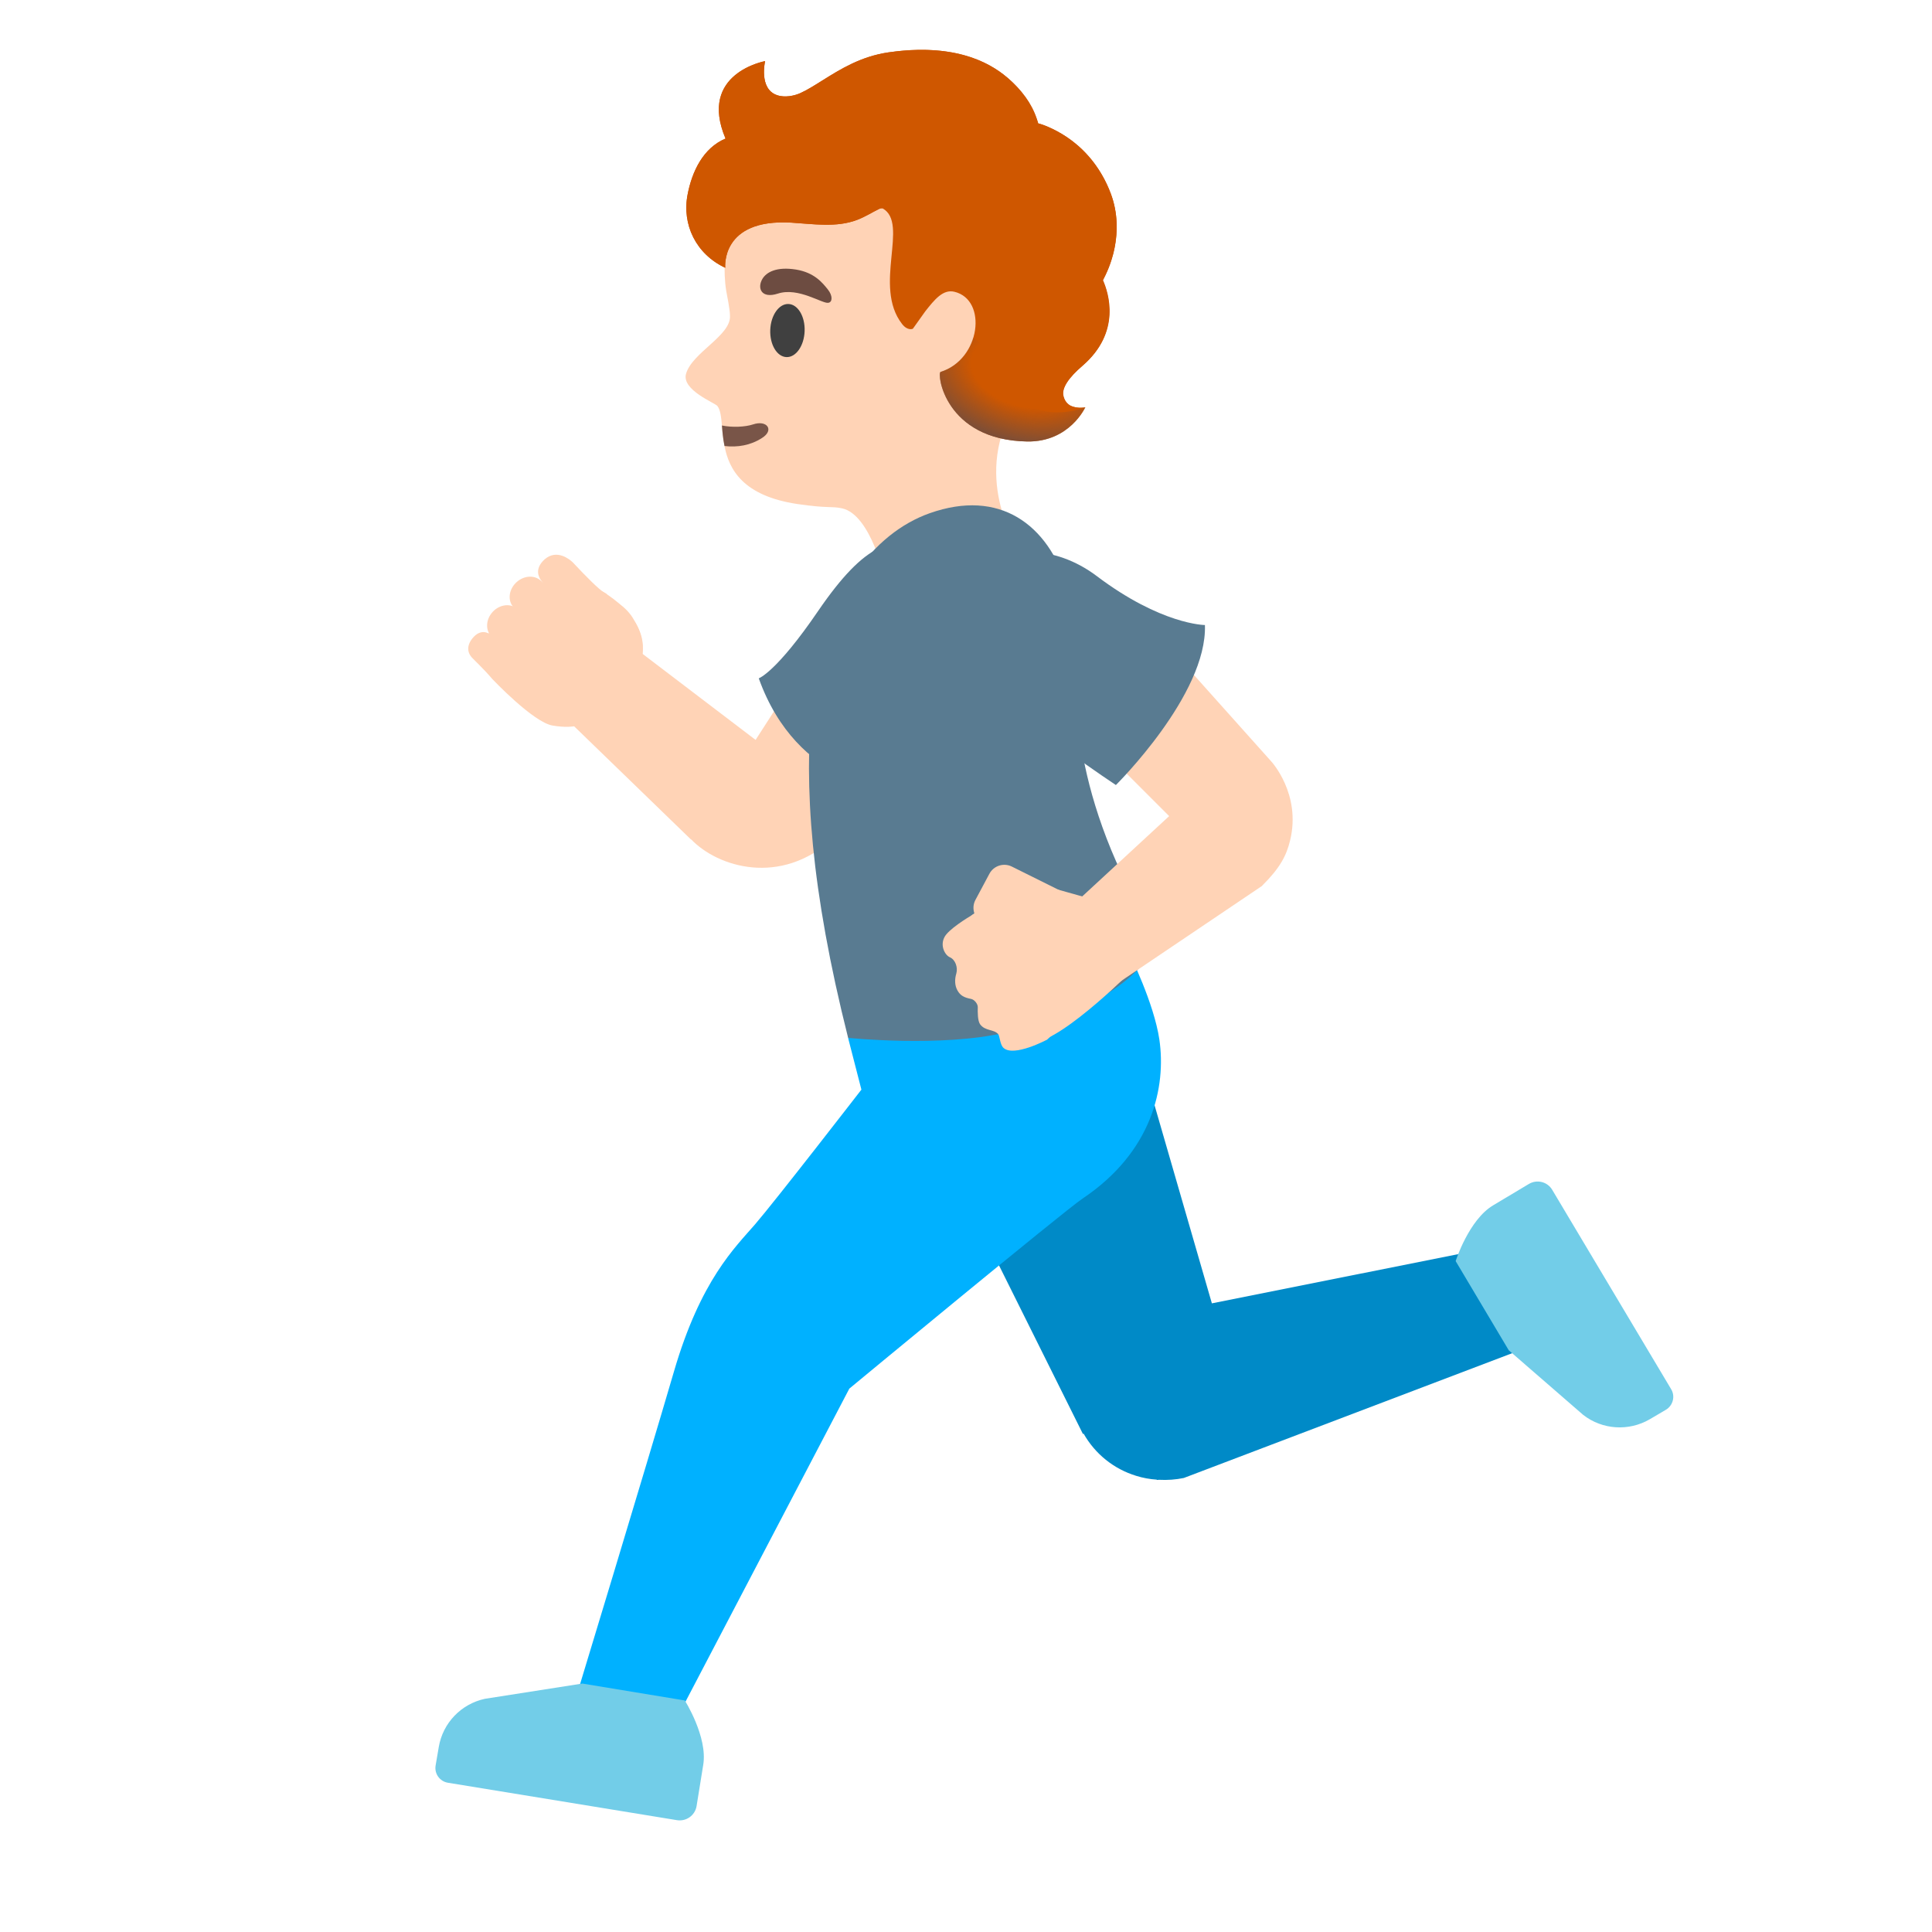 <svg width="72" height="72" viewBox="0 0 72 72" fill="none" xmlns="http://www.w3.org/2000/svg">
<path d="M37.913 20.357C37.913 20.357 38.542 22.787 35.843 23.417C33.48 23.974 32.985 21.589 32.985 21.589C32.985 21.589 32.462 19.181 31.382 18.945C30.971 18.855 30.881 18.956 29.706 18.782C27.698 18.478 27.169 17.505 27 16.622C26.944 16.352 26.921 16.087 26.904 15.857C26.876 15.536 26.848 15.277 26.736 15.131C26.646 15.013 25.397 14.535 25.566 13.933C25.791 13.134 27.264 12.499 27.203 11.756C27.208 11.565 27.084 10.941 27.067 10.856C26.949 10.148 26.989 9.158 27.214 8.179C27.832 5.479 29.593 3.437 32.614 3.15C35.319 2.902 38.413 4.916 39.679 7.318C40.489 8.859 39.313 12.836 37.929 14.94C36.129 17.685 37.913 20.357 37.913 20.357Z" fill="#FFD3B6"/>
<path d="M28.395 16.324C27.968 16.599 27.484 16.678 27 16.622C26.944 16.352 26.921 16.087 26.904 15.857C27.287 15.936 27.771 15.913 28.058 15.818C28.586 15.637 28.867 16.031 28.395 16.324Z" fill="#795548"/>
<path d="M29.986 12.343C30.007 11.797 29.738 11.343 29.384 11.329C29.03 11.316 28.726 11.748 28.705 12.294C28.684 12.841 28.954 13.294 29.308 13.308C29.662 13.322 29.965 12.89 29.986 12.343Z" fill="#404040"/>
<path d="M28.991 10.941C28.372 11.143 28.209 10.738 28.412 10.395C28.558 10.148 28.929 9.928 29.666 10.046C30.358 10.159 30.656 10.547 30.848 10.783C31.039 11.019 31.027 11.261 30.87 11.284C30.651 11.329 29.756 10.693 28.991 10.941Z" fill="#6D4C41"/>
<path d="M55.609 46.485L45.163 48.572L42.255 38.52L35.263 43.206L40.359 53.443L40.382 53.426C40.809 54.184 41.512 54.748 42.345 55.001C42.598 55.08 42.851 55.125 43.11 55.142V55.153L43.194 55.148C43.509 55.164 43.819 55.142 44.117 55.08L57.009 50.181L55.609 46.485Z" fill="#008AC7"/>
<path d="M57.847 44.342C57.667 44.038 57.279 43.943 56.976 44.123L55.642 44.921C54.737 45.461 54.248 46.997 54.248 46.997L56.227 50.321L59.001 52.729C59.715 53.286 60.699 53.347 61.481 52.892L62.083 52.538C62.347 52.38 62.438 52.037 62.28 51.773L57.847 44.342Z" fill="#72CDE8"/>
<path d="M25.234 64.013L31.652 51.75C31.652 51.75 39.645 45.135 40.343 44.668C42.947 42.924 43.464 40.5 43.206 38.739C43.003 37.373 42.097 35.556 42.097 35.556L31.607 38.683L32.102 40.607C32.102 40.607 28.89 44.758 28.142 45.624C27.394 46.491 26.111 47.7 25.116 51.114C24.064 54.714 21.426 63.394 21.426 63.394L25.234 64.013Z" fill="#00B1FF"/>
<path d="M25.228 67.832C25.577 67.888 25.903 67.652 25.959 67.309L26.207 65.773C26.381 64.733 25.521 63.371 25.521 63.371L21.701 62.741L18.073 63.309C17.184 63.501 16.504 64.209 16.352 65.104L16.234 65.796C16.183 66.099 16.386 66.386 16.689 66.437L25.228 67.832Z" fill="#72CDE8"/>
<path d="M28.159 27.574L23.119 23.738L20.666 26.359L25.751 31.286L25.757 31.281C26.753 32.321 29.087 33.03 31.027 31.264C32.873 29.582 35.151 25.999 35.151 25.999L31.207 22.837L28.159 27.574Z" fill="#FFD3B6"/>
<path d="M28.277 25.279C29.723 29.323 33.266 29.447 33.266 29.447L36.09 24.609C36.455 23.984 36.556 23.24 36.373 22.54C36.189 21.839 35.736 21.241 35.111 20.874L34.644 20.599C33.345 19.839 32.242 20.211 30.493 22.764C28.924 25.065 28.277 25.279 28.277 25.279Z" fill="#597B91"/>
<path d="M31.607 38.678C30.212 33.142 29.953 29.256 30.268 26.139C30.673 22.213 32.546 19.867 34.65 19.125C37.249 18.208 39.049 19.53 39.774 21.881C40.269 23.484 40.174 24.716 40.134 25.481C40.134 25.481 39.774 29.683 43.116 34.943C43.116 34.943 42.795 37.226 37.462 38.481C35.089 39.038 31.607 38.678 31.607 38.678Z" fill="#597B91"/>
<path d="M40.196 33.531C40.196 33.531 37.755 32.316 37.727 32.304C37.654 32.265 37.574 32.24 37.491 32.232C37.408 32.224 37.325 32.232 37.246 32.256C37.166 32.28 37.092 32.32 37.028 32.372C36.964 32.425 36.911 32.49 36.872 32.563L36.349 33.542C36.264 33.705 36.259 33.885 36.315 34.048C36.034 34.211 35.342 34.639 35.196 34.926C35.027 35.252 35.218 35.595 35.398 35.674C35.606 35.764 35.702 36.056 35.64 36.276C35.572 36.501 35.578 36.731 35.685 36.917C35.792 37.102 35.927 37.176 36.186 37.226C36.309 37.249 36.439 37.406 36.439 37.53C36.433 37.721 36.433 38.053 36.529 38.177C36.72 38.43 37.035 38.351 37.198 38.537C37.26 38.61 37.266 38.931 37.395 39.049C37.778 39.409 39.021 38.745 39.021 38.745L41.394 36.546L40.196 33.531Z" fill="#FFD3B6"/>
<path d="M39.409 33.148L40.911 33.57L41.94 36.411C41.94 36.411 38.728 39.572 38.182 38.689C38.008 38.413 38.329 38.115 37.862 37.941C37.53 37.817 37.282 37.659 37.378 37.148C37.417 36.956 37.266 36.72 37.131 36.703C36.523 36.63 36.366 36.292 36.546 35.865C36.647 35.629 36.624 35.229 36.281 35.049C36.157 34.982 35.983 34.706 36.062 34.312C36.191 33.699 39.409 33.148 39.409 33.148Z" fill="#FFD3B6"/>
<path d="M41.473 36.765L47.036 33.013V33.008C47.706 32.344 47.942 31.883 48.077 31.326C48.504 29.582 47.368 28.367 47.368 28.367L42.221 22.613L39.049 25.892L43.571 30.414L40.191 33.536L41.473 36.765Z" fill="#FFD3B6"/>
<path d="M41.586 29.256C41.586 29.256 44.994 25.886 44.904 23.293C44.904 23.293 43.279 23.288 40.86 21.459C39.336 20.312 37.311 20.216 36.495 21.555C35.769 22.736 35.888 24.193 37.282 25.864C38.329 27.107 41.586 29.256 41.586 29.256Z" fill="#597B91"/>
<path d="M20.413 24.407L20.396 24.418C20.154 24.722 19.738 24.806 19.468 24.598L18.371 23.771C18.101 23.569 18.079 23.152 18.321 22.849C18.562 22.545 18.979 22.461 19.249 22.669L20.346 23.496C20.621 23.704 20.661 24.103 20.413 24.407Z" fill="#FFD3B6"/>
<path d="M21.336 20.948C21.352 20.959 21.358 20.97 21.358 20.97C21.859 21.504 22.303 21.949 22.494 22.067C23.001 22.387 23.473 22.793 23.766 23.361C24.311 24.424 23.614 25.47 22.798 26.241C21.988 27.017 21.476 27.186 20.593 27.039C19.873 26.921 18.349 25.307 18.349 25.307C18.191 25.121 18.011 24.93 17.831 24.75C17.764 24.683 17.691 24.615 17.623 24.542L17.617 24.536C17.409 24.334 17.381 24.064 17.612 23.782C17.916 23.411 18.214 23.602 18.247 23.631L18.253 23.636C18.394 23.766 18.546 23.94 18.658 24.024C18.984 24.266 19.164 24.311 19.164 24.311L20.706 22.354L20.183 21.656C20.183 21.656 20.177 21.645 20.16 21.628C20.104 21.538 19.884 21.218 20.301 20.841C20.762 20.447 21.24 20.858 21.336 20.948Z" fill="#FFD3B6"/>
<path d="M21.285 23.602C21.015 23.889 20.593 23.934 20.34 23.709L19.176 22.669C18.922 22.444 18.934 22.027 19.204 21.741C19.474 21.454 19.896 21.409 20.149 21.634L21.313 22.674C21.561 22.905 21.549 23.316 21.285 23.602Z" fill="#FFD3B6"/>
<path d="M19.772 23.771C20.025 23.406 20.334 22.956 20.677 22.567C20.728 22.511 20.773 22.461 20.824 22.41C21.296 21.921 21.915 21.836 22.691 22.258C22.719 22.275 22.742 22.286 22.77 22.303C22.815 22.331 22.86 22.359 22.911 22.387L22.916 22.393C22.984 22.438 23.051 22.483 23.119 22.534C23.349 22.703 23.524 22.911 23.631 23.113C24.058 23.794 23.934 24.441 23.934 24.441C23.934 24.441 23.439 25.948 22.708 25.684C21.977 25.419 21.6 24.379 21.6 24.379L21.791 23.625C21.572 23.602 21.381 23.698 21.122 23.991C21.038 24.086 20.942 24.204 20.829 24.345C20.818 24.362 20.677 24.536 20.666 24.547C20.497 24.733 20.306 24.823 20.076 24.806C19.777 24.789 19.524 24.503 19.384 24.39C19.491 24.255 19.631 23.968 19.772 23.771Z" fill="#FFD3B6"/>
<path d="M19.44 25.509L20.351 24.761L20.835 24.21L21.465 23.659L21.684 23.754L21.549 24.474L22.022 25.183L22.32 25.436L20.773 26.533L19.44 25.509Z" fill="#FFD3B6"/>
<path d="M19.502 25.099C19.485 25.448 19.148 25.639 19.17 25.644C19.266 25.684 19.738 25.566 20.261 24.981C20.666 24.525 21.054 23.934 21.527 23.794C21.364 24.593 21.718 25.206 22.371 25.448C21.87 24.981 21.465 24.193 21.921 23.563C21.549 23.338 21.116 23.709 20.897 23.979C20.644 24.283 20.419 24.756 19.952 24.694C19.631 24.654 19.513 24.452 19.626 24.148C19.907 23.406 20.565 22.646 21.24 22.224C21.488 22.073 21.994 22.033 22.646 22.163C22.168 21.791 21.352 21.909 21.043 22.056C20.779 22.179 20.846 22.129 20.61 21.977C20.492 21.898 20.374 21.819 20.261 21.746C20.357 21.904 20.526 22.095 20.554 22.281C20.587 22.511 20.368 22.708 20.233 22.871C19.884 23.288 19.581 22.927 19.221 22.703C19.462 22.989 19.519 23.079 19.642 23.282C19.806 23.558 19.558 23.782 19.378 23.996C19.012 24.435 18.259 23.541 18.208 23.597C18.152 23.664 19.519 24.716 19.502 25.099Z" fill="#FFD3B6"/>
<path d="M41.394 7.211C40.686 5.333 39.184 4.742 38.694 4.596C38.475 3.915 37.356 1.333 33.109 1.952C32.074 2.104 31.314 2.582 30.639 3.004C30.352 3.184 30.077 3.358 29.824 3.471C29.616 3.566 29.25 3.651 28.952 3.544C28.271 3.308 28.513 2.278 28.513 2.278C28.513 2.278 26.004 2.728 27.039 5.164C26.196 5.518 25.791 6.401 25.628 7.234C25.402 8.37 25.942 9.473 27.028 9.979C27.028 9.979 26.843 8.139 29.492 8.297C30.313 8.348 31.168 8.488 31.939 8.196C32.231 8.083 32.507 7.903 32.794 7.768H32.895C33.891 8.325 32.524 10.665 33.615 12.071C33.829 12.347 34.02 12.251 34.02 12.251L34.481 11.604C34.83 11.16 35.145 10.772 35.567 10.873C36.81 11.171 36.546 13.393 35.055 13.86C34.909 13.905 35.207 16.397 38.278 16.453C39.864 16.481 40.449 15.176 40.449 15.176C40.449 15.176 39.769 15.334 39.634 14.754C39.561 14.456 39.842 14.057 40.348 13.624C41.799 12.375 41.31 10.907 41.108 10.446C41.321 10.029 41.946 8.679 41.394 7.211Z" fill="#CF5700"/>
<path d="M41.096 10.451C41.124 10.401 40.635 11.571 38.61 11.34C37.778 11.323 36.579 13.314 37.772 14.664C38.829 15.857 40.438 15.182 40.438 15.182C40.438 15.182 40.219 15.244 39.898 15.126C39.69 15.047 39.623 14.777 39.623 14.766C39.549 14.467 39.831 14.068 40.337 13.635C41.788 12.375 41.299 10.907 41.096 10.451Z" fill="#CF5700"/>
<path d="M41.394 7.211C41.023 6.221 40.32 5.383 39.386 4.888C39.251 4.815 38.919 4.646 38.689 4.601C38.79 5.04 38.773 5.507 38.576 5.979C38.571 5.996 38.346 6.705 37.721 7.268C38.154 7.892 38.368 8.646 38.565 9.388C38.739 10.035 38.903 10.744 38.61 11.346C38.998 11.329 39.617 11.447 40.303 11.154C40.961 10.873 41.316 10.125 41.49 9.456C41.676 8.713 41.664 7.931 41.394 7.211Z" fill="#CF5700"/>
<path d="M38.571 5.979C39.083 4.731 38.413 3.561 37.384 2.768C36.174 1.839 34.566 1.738 33.109 1.952C32.074 2.104 31.314 2.582 30.639 3.004C30.352 3.184 30.077 3.358 29.824 3.471C29.616 3.566 29.25 3.651 28.952 3.544C28.271 3.308 28.513 2.278 28.513 2.278C28.513 2.278 26.004 2.728 27.039 5.164C26.196 5.518 25.791 6.401 25.628 7.234C25.402 8.37 25.942 9.473 27.028 9.979C27.028 9.979 26.843 8.139 29.492 8.297C30.313 8.348 31.168 8.488 31.939 8.196C32.619 7.937 32.856 7.577 33.609 7.633C34.425 7.695 35.505 8.021 36.343 7.909C38.042 7.678 38.565 6.002 38.571 5.979Z" fill="#CF5700"/>
<path d="M37.772 14.664C37.237 14.074 37.108 13.117 36.264 12.589C36.096 13.14 35.685 13.663 35.049 13.86C34.903 13.905 35.201 16.397 38.273 16.453C39.859 16.481 40.444 15.176 40.444 15.176C40.444 15.176 38.852 15.851 37.772 14.664Z" fill="url(#paint0_radial_1400_756)"/>
<defs>
<radialGradient id="paint0_radial_1400_756" cx="0" cy="0" r="1" gradientUnits="userSpaceOnUse" gradientTransform="translate(38.195 13.837) rotate(15.302) scale(4.504 2.896)">
<stop offset="0.45" stop-color="#6D4C41" stop-opacity="0"/>
<stop offset="1" stop-color="#6D4C41"/>
</radialGradient>
</defs>
</svg>
